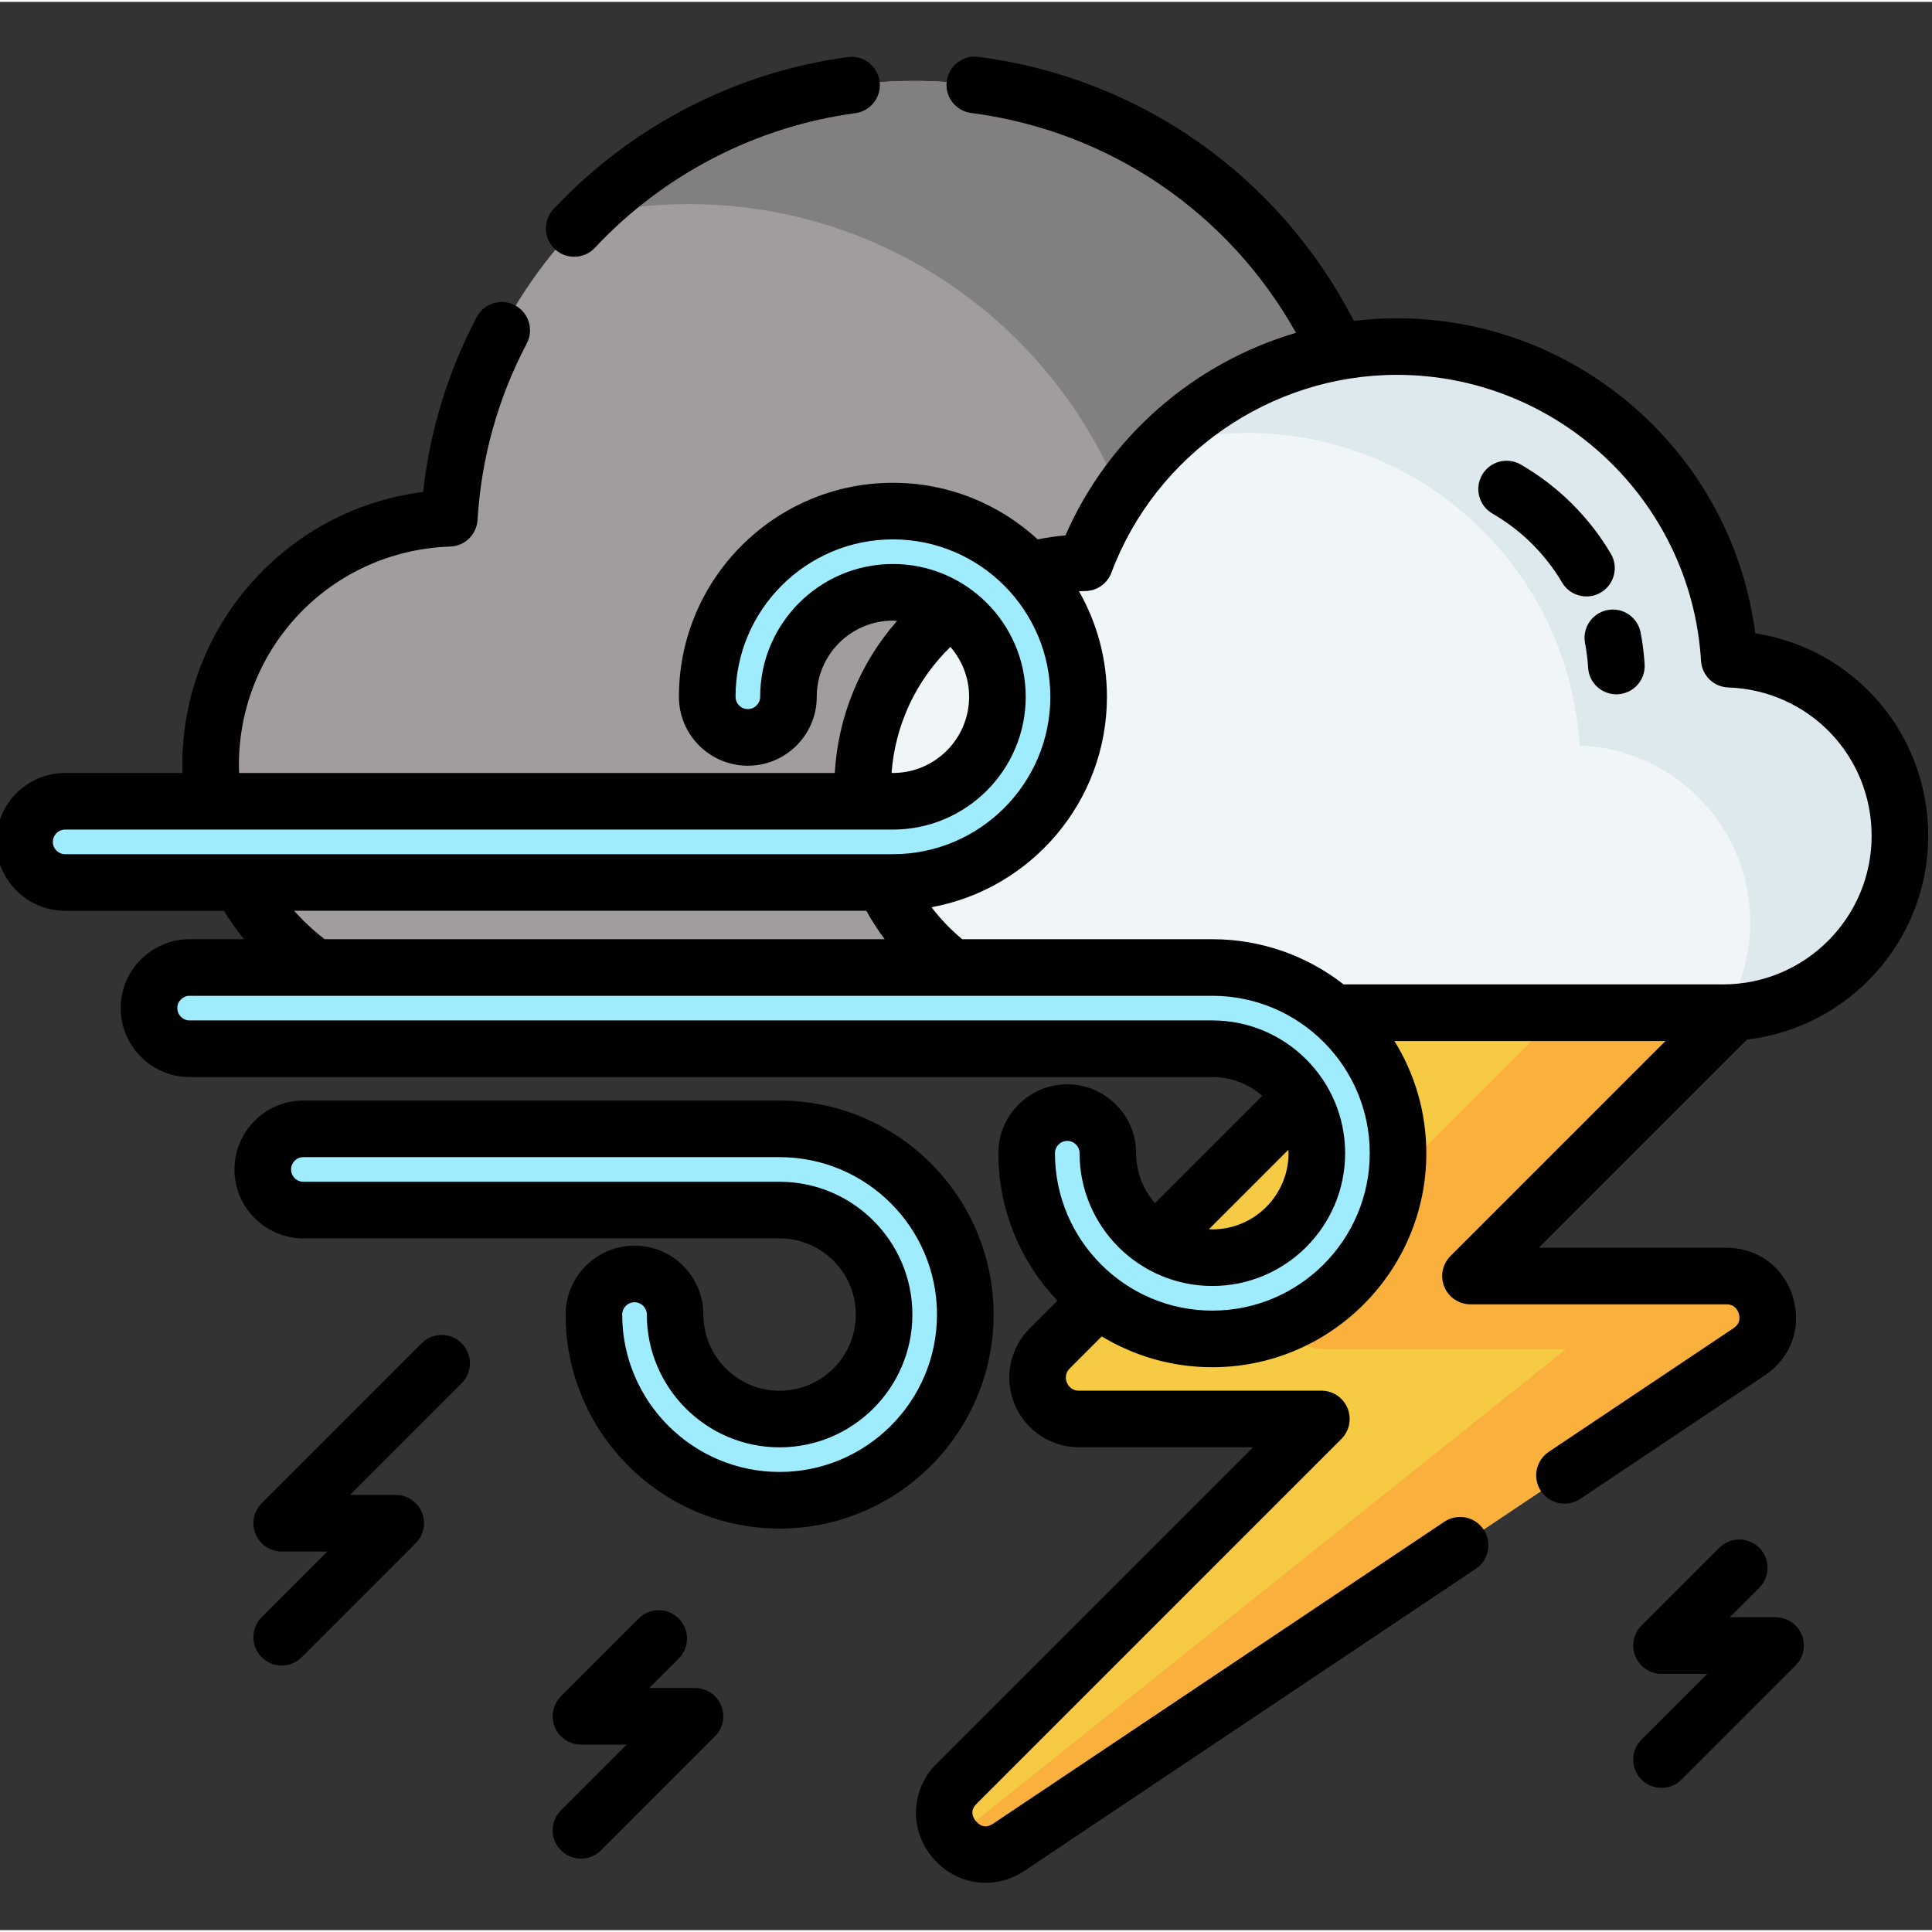 <svg height="511pt" viewBox="1 -14 511.999 511" width="511pt" xmlns="http://www.w3.org/2000/svg"><rect x="1" y="-14" width="511.999" height="511" fill="#333333" stroke="none"/><path d="m464.594 343.715-196.227 131.305c-5.562 3.723-11.434 1.762-14.664-2.289-3.152-3.965-3.801-9.922.832-14.555l96.645-96.645h-64.25c-9.746 0-14.641-11.793-7.742-18.695l103.391-103.379h92.332l-84.207 84.207h67.801c10.82-.004 15.082 14.027 6.09 20.051zm0 0" fill="#f6cb43"/><path d="m464.594 343.715-196.227 131.305c-5.562 3.723-11.434 1.762-14.664-2.289l162.32-129.73h-64.383c-9.754 0-14.641-11.793-7.742-18.691l84.84-84.852h46.172l-84.207 84.203h67.801c10.82 0 15.082 14.031 6.09 20.055zm0 0" fill="#fab03c"/><path d="m120.066 122.84c3.914-64.66 57.582-115.891 123.223-115.891 52.945 0 98.094 33.324 115.641 80.141 45.59.551 82.383 37.66 82.383 83.379 0 46.066-37.34 83.406-83.406 83.406-19.281 0-215.738 0-235.551 0-36.203 0-65.547-29.344-65.547-65.547 0-35.434 28.121-64.281 63.258-65.488zm0 0" fill="#a09d9c"/><path d="m441.312 170.469c0 43.855-33.852 79.816-76.871 83.156 10.699-14.016 17.043-31.531 17.043-50.516 0-45.723-36.797-82.828-82.387-83.387-17.543-46.812-62.695-80.133-115.641-80.133-9.223 0-18.215 1.012-26.859 2.934 22.285-22 52.895-35.574 86.688-35.574 52.945 0 98.098 33.324 115.641 80.141 45.598.551 82.387 37.656 82.387 83.379zm0 0" fill="#82807f"/><path d="m459.277 160.195c-2.801-46.227-41.168-82.852-88.098-82.852-37.848 0-70.129 23.824-82.672 57.293-32.594.395-58.898 26.922-58.898 59.609 0 32.934 26.695 59.629 59.629 59.629h168.402c25.879 0 46.859-20.98 46.859-46.859 0-25.332-20.102-45.957-45.223-46.82zm0 0" fill="#f0f5f7"/><path d="m504.5 207.016c0 25.68-20.66 46.531-46.262 46.852 4.176-7.012 6.586-15.215 6.586-23.965 0-25.332-20.105-45.953-45.223-46.82-2.793-46.223-41.168-82.855-88.094-82.855-7.848 0-15.465 1.02-22.703 2.953 15.953-15.961 38.008-25.84 62.379-25.84 46.926 0 85.293 36.633 88.094 82.855 25.121.867 45.223 21.492 45.223 46.82zm0 0" fill="#dde9ed"/><g fill="#a0ecff"><path d="m237.637 219.371h-219.375c-5.945 0-10.762-4.82-10.762-10.762 0-5.945 4.816-10.766 10.762-10.766h219.375c15.266 0 27.688-12.418 27.688-27.688 0-15.266-12.422-27.688-27.688-27.688-15.27 0-27.691 12.422-27.691 27.688 0 5.945-4.816 10.762-10.762 10.762-5.941 0-10.762-4.816-10.762-10.762 0-27.137 22.078-49.211 49.215-49.211 27.133 0 49.211 22.074 49.211 49.211s-22.074 49.215-49.211 49.215zm0 0"/><path d="m207.602 284.66h-126.203c-5.945 0-10.762 4.816-10.762 10.762 0 5.941 4.816 10.762 10.762 10.762h126.203c15.266 0 27.688 12.422 27.688 27.688 0 15.27-12.422 27.688-27.688 27.688-15.27 0-27.691-12.418-27.691-27.688 0-5.941-4.816-10.762-10.762-10.762-5.941 0-10.762 4.816-10.762 10.762 0 27.137 22.078 49.211 49.215 49.211 27.133 0 49.211-22.074 49.211-49.211 0-27.137-22.078-49.211-49.211-49.211zm0 0"/><path d="m322.281 241.902h-271.031c-5.941 0-10.762 4.816-10.762 10.762 0 5.945 4.82 10.762 10.762 10.762h271.031c15.27 0 27.691 12.422 27.691 27.691 0 15.266-12.422 27.688-27.691 27.688-15.266 0-27.688-12.422-27.688-27.688 0-5.945-4.82-10.762-10.762-10.762-5.945 0-10.762 4.816-10.762 10.762 0 27.133 22.074 49.211 49.211 49.211s49.211-22.078 49.211-49.211c0-27.137-22.074-49.215-49.211-49.215zm0 0"/></g><path d="m153.164 53.547c2 0 4-.797 5.477-2.375 18.227-19.469 42.742-32.141 69.031-35.68 4.102-.551 6.984-4.328 6.43-8.434-.551-4.105-4.332-6.984-8.434-6.434-29.699 4-57.395 18.309-77.977 40.293-2.832 3.023-2.676 7.77.348 10.602 1.445 1.355 3.289 2.027 5.125 2.027zm0 0"/><path d="m466.156 153.324c-6.059-47.305-46.594-83.48-94.977-83.48-3.836 0-7.641.242-11.395.699-19.719-38.371-56.625-64.418-99.488-69.98-4.109-.531-7.871 2.363-8.402 6.473-.535 4.105 2.363 7.871 6.469 8.402 36.551 4.746 68.207 26.32 86.094 58.266-26.918 7.898-49.648 27.422-61.102 53.684-2.473.215-4.926.574-7.348 1.059-10.105-9.305-23.586-15-38.371-15-31.273 0-56.715 25.441-56.715 56.715 0 10.066 8.191 18.262 18.262 18.262 10.07 0 18.262-8.191 18.262-18.262 0-11.133 9.059-20.191 20.191-20.191.375 0 .742.039 1.109.059-9.82 11.188-15.656 25.316-16.52 40.32h-157.855c-.023-.676-.062-1.348-.062-2.02 0-31.438 24.605-56.914 56.016-57.992 3.863-.133 6.992-3.184 7.227-7.043 1-16.469 5.387-32.203 13.047-46.77 1.93-3.668.52-8.203-3.145-10.129-3.668-1.93-8.199-.52-10.129 3.145-7.645 14.535-12.402 30.09-14.191 46.336-16.43 2.066-31.598 9.617-43.258 21.656-13.262 13.691-20.566 31.73-20.566 50.797 0 .672.012 1.344.031 2.02h-31.078c-10.07 0-18.262 8.191-18.262 18.262s8.191 18.262 18.262 18.262h42.055c1.637 2.629 3.422 5.148 5.363 7.531h-14.43c-10.066 0-18.262 8.191-18.262 18.262 0 10.07 8.191 18.262 18.262 18.262h271.031c5.066 0 9.688 1.891 13.238 4.98l-28.445 28.445c-3.094-3.547-4.98-8.172-4.98-13.234 0-10.07-8.191-18.262-18.262-18.262-10.07 0-18.262 8.191-18.262 18.262 0 15.133 5.969 28.891 15.664 39.074l-7.348 7.348c-5.293 5.293-6.863 13.188-4 20.105 2.867 6.922 9.559 11.391 17.047 11.391h46.137l-83.836 83.836c-6.855 6.855-7.363 17.266-1.211 24.758 3.688 4.488 8.863 6.836 14.156 6.836 3.543 0 7.133-1.051 10.363-3.211l119.566-80.012c3.441-2.305 4.363-6.961 2.062-10.406-2.305-3.441-6.965-4.363-10.406-2.062l-119.566 80.012c-2.148 1.441-3.68.426-4.586-.676-.906-1.105-1.602-2.805.227-4.633l96.641-96.641c2.145-2.145 2.785-5.371 1.625-8.172-1.16-2.805-3.895-4.629-6.93-4.629h-64.242c-2.082 0-2.922-1.492-3.188-2.133s-.723-2.289.75-3.758l8.488-8.492c8.555 5.184 18.582 8.172 29.297 8.172 31.27 0 56.711-25.441 56.711-56.711 0-10.902-3.098-21.086-8.449-29.742h71.836l-56.98 56.984c-2.145 2.145-2.789 5.371-1.629 8.172 1.164 2.805 3.898 4.629 6.93 4.629h67.801c2.227 0 3.023 1.535 3.301 2.449.277.914.469 2.633-1.383 3.871l-48.98 32.777c-3.441 2.305-4.363 6.961-2.062 10.406 1.445 2.16 3.82 3.328 6.242 3.328 1.434 0 2.883-.41 4.164-1.266l48.98-32.777c6.906-4.625 9.809-12.746 7.395-20.699-2.414-7.949-9.344-13.09-17.656-13.09h-49.691l55.164-55.164c27-3.152 48.027-26.148 48.027-53.98 0-27.191-19.66-49.621-45.844-53.688zm-213.293 3.617c3.078 3.547 4.961 8.16 4.961 13.215 0 11.133-9.059 20.191-20.188 20.191h-.363c.945-12.691 6.469-24.523 15.59-33.406zm-237.863 51.668c0-1.797 1.465-3.262 3.262-3.262h219.375c19.402 0 35.188-15.785 35.188-35.191 0-19.402-15.785-35.188-35.188-35.188-19.402 0-35.188 15.785-35.188 35.188 0 1.801-1.465 3.262-3.262 3.262-1.801 0-3.262-1.461-3.262-3.262 0-23 18.711-41.711 41.711-41.711s41.711 18.711 41.711 41.711-18.711 41.715-41.711 41.715h-219.375c-1.797 0-3.262-1.465-3.262-3.262zm71.895 25.68c-2.891-2.238-5.543-4.719-7.941-7.418h151.625c1.465 2.625 3.082 5.145 4.867 7.531h-148.418c-.043-.035-.086-.078-.133-.113zm255.578 56.824c0 11.133-9.059 20.188-20.191 20.188-.305 0-.602-.031-.902-.043l21.047-21.047c.012.305.047.602.047.902zm-20.191 41.715c-23 0-41.711-18.715-41.711-41.715 0-1.797 1.461-3.262 3.262-3.262s3.262 1.465 3.262 3.262c0 19.406 15.785 35.188 35.188 35.188 19.406 0 35.191-15.785 35.191-35.188 0-19.402-15.785-35.188-35.191-35.188h-271.031c-1.797 0-3.262-1.465-3.262-3.262 0-1.801 1.465-3.262 3.262-3.262h271.031c23 0 41.711 18.711 41.711 41.711s-18.711 41.715-41.711 41.715zm135.359-86.453h-100.57c-9.613-7.492-21.684-11.973-34.789-11.973h-66.285c-.004-.004-.004-.004-.008-.008-3.047-2.527-5.758-5.363-8.137-8.465 26.41-4.828 46.496-27.988 46.496-55.773 0-10.164-2.699-19.699-7.402-27.961.551-.023 1.102-.055 1.652-.062 3.094-.035 5.848-1.969 6.934-4.863 11.75-31.359 42.152-52.43 75.648-52.43 42.629 0 78.039 33.301 80.609 75.809.234 3.859 3.363 6.91 7.23 7.039 21.297.734 37.98 18.008 37.98 39.328 0 21.703-17.656 39.359-39.359 39.359zm0 0"/><path d="m435.781 153.125c-.781-4.066-4.711-6.734-8.777-5.953-4.07.781-6.734 4.715-5.953 8.781.41 2.133.684 4.32.816 6.504.242 3.98 3.543 7.047 7.48 7.047.148 0 .305-.004.457-.016 4.133-.25 7.285-3.801 7.035-7.938-.172-2.824-.527-5.66-1.059-8.426zm0 0"/><path d="m425.242 142.52c3.566-2.105 4.75-6.707 2.648-10.273-5.773-9.777-14.027-17.953-23.871-23.637-3.59-2.07-8.176-.844-10.246 2.746-2.074 3.586-.844 8.172 2.742 10.246 7.613 4.395 13.996 10.711 18.453 18.27 1.398 2.371 3.898 3.688 6.469 3.688 1.293 0 2.605-.336 3.805-1.039zm0 0"/><path d="m264.312 333.871c0-31.27-25.441-56.711-56.711-56.711h-126.203c-10.07 0-18.262 8.191-18.262 18.262s8.191 18.262 18.262 18.262h126.203c11.129 0 20.188 9.059 20.188 20.188 0 11.133-9.059 20.191-20.188 20.191-11.133 0-20.191-9.059-20.191-20.191 0-10.066-8.191-18.262-18.262-18.262-10.07 0-18.262 8.191-18.262 18.262 0 31.273 25.441 56.715 56.711 56.715 31.273 0 56.715-25.441 56.715-56.715zm-56.711 41.711c-23 0-41.711-18.711-41.711-41.711 0-1.797 1.461-3.262 3.262-3.262 1.797 0 3.262 1.461 3.262 3.262 0 19.402 15.785 35.188 35.188 35.188 19.402 0 35.188-15.785 35.188-35.188s-15.785-35.188-35.188-35.188h-126.203c-1.801 0-3.262-1.465-3.262-3.266 0-1.797 1.461-3.262 3.262-3.262h126.203c23 0 41.711 18.715 41.711 41.715s-18.711 41.711-41.711 41.711zm0 0"/><path d="m185.176 432.836h-12.113l7.805-7.809c2.93-2.926 2.93-7.676 0-10.605-2.926-2.93-7.676-2.93-10.605 0l-20.609 20.609c-2.145 2.145-2.785 5.371-1.625 8.176 1.16 2.801 3.895 4.629 6.93 4.629h12.113l-17.418 17.418c-2.93 2.93-2.93 7.676 0 10.605 1.465 1.465 3.383 2.195 5.301 2.195 1.922 0 3.84-.73 5.305-2.195l30.219-30.219c2.145-2.148 2.789-5.371 1.629-8.176-1.164-2.801-3.898-4.629-6.93-4.629zm0 0"/><path d="m471.535 414.09h-12.113l7.805-7.809c2.93-2.93 2.93-7.676 0-10.605-2.926-2.93-7.676-2.93-10.605 0l-20.609 20.609c-2.145 2.145-2.789 5.371-1.625 8.172 1.16 2.805 3.895 4.633 6.926 4.633h12.117l-17.418 17.414c-2.93 2.93-2.93 7.68 0 10.609 1.465 1.461 3.383 2.195 5.301 2.195 1.922 0 3.84-.73 5.305-2.195l30.219-30.223c2.145-2.145 2.789-5.371 1.629-8.172-1.164-2.805-3.898-4.629-6.93-4.629zm0 0"/><path d="m112.73 341.48-42.379 42.379c-2.145 2.145-2.789 5.371-1.625 8.172 1.16 2.805 3.895 4.633 6.926 4.633h12.113l-17.414 17.414c-2.93 2.93-2.93 7.68 0 10.609 1.461 1.461 3.383 2.195 5.301 2.195 1.918 0 3.84-.73 5.305-2.195l30.219-30.223c2.145-2.145 2.789-5.371 1.625-8.172-1.16-2.805-3.895-4.629-6.93-4.629h-12.109l29.574-29.578c2.93-2.93 2.93-7.676 0-10.605-2.93-2.93-7.68-2.93-10.605 0zm0 0"/></svg>